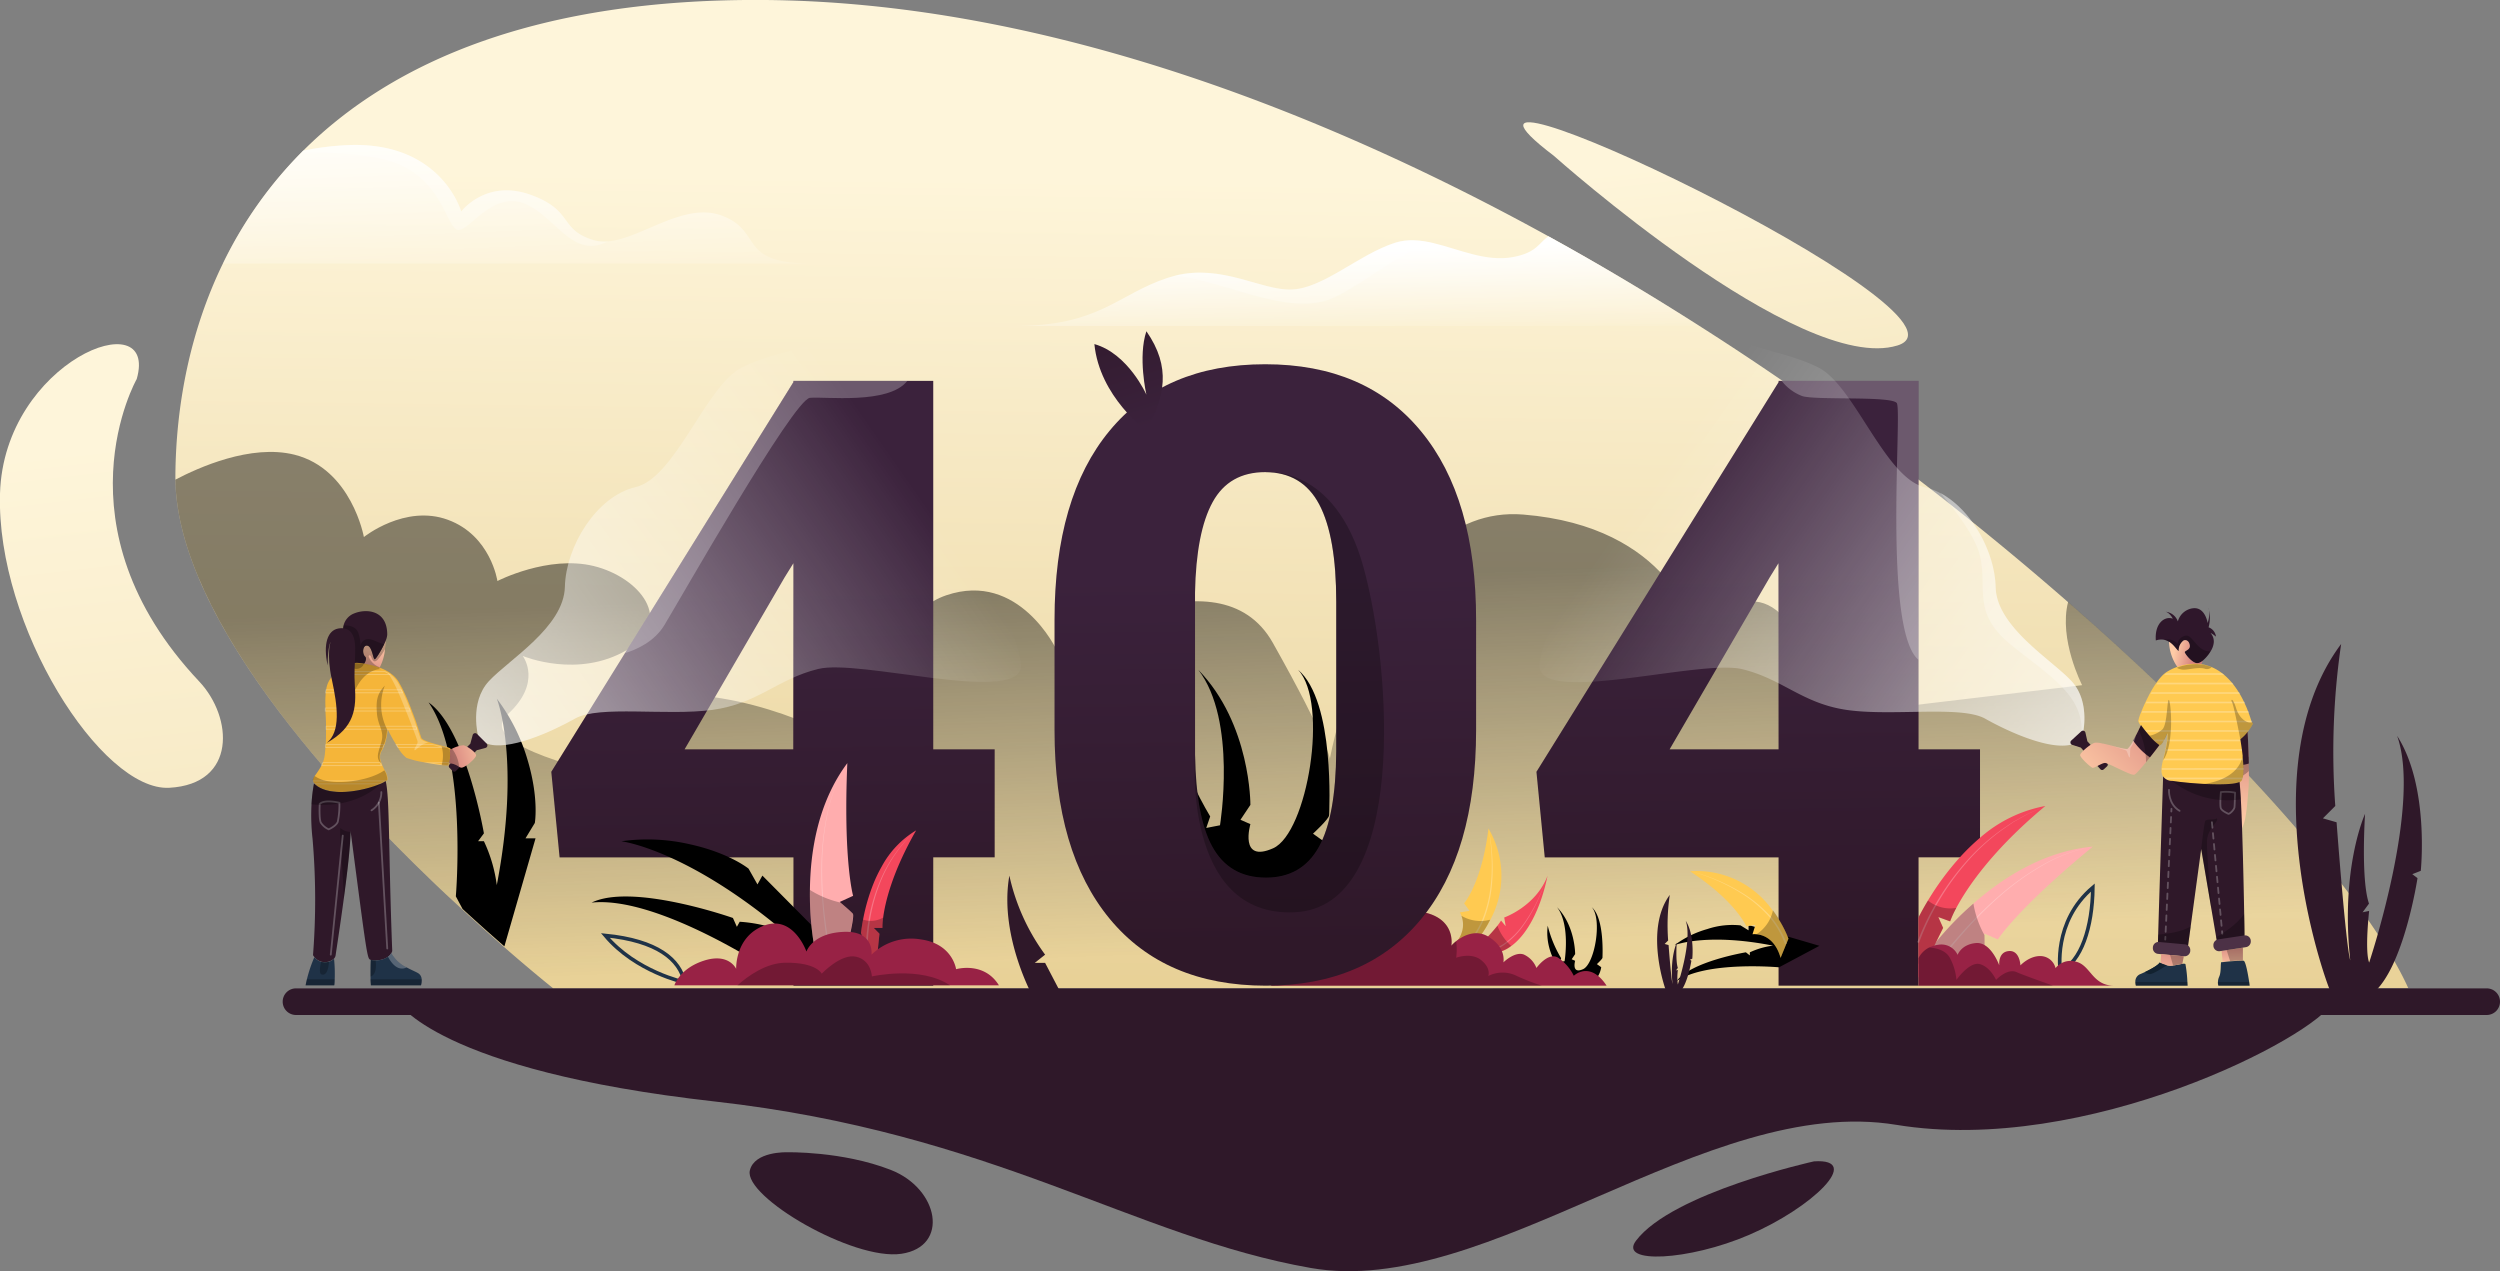 <svg xmlns="http://www.w3.org/2000/svg" xmlns:xlink="http://www.w3.org/1999/xlink" viewBox="0 0 634.88 322.85"><rect x="0" y="0" width="634.88" height="322.85" fill="#808080" stroke="none"/><defs><style>.cls-1{isolation:isolate;}.cls-2{fill:#2f1829;}.cls-3{fill:url(#linear-gradient);}.cls-4{opacity:0.45;fill:url(#linear-gradient-2);}.cls-10,.cls-12,.cls-14,.cls-27,.cls-30,.cls-39,.cls-4,.cls-7{mix-blend-mode:overlay;}.cls-21,.cls-35,.cls-5,.cls-6{mix-blend-mode:hard-light;}.cls-5{fill:url(#linear-gradient-3);}.cls-6{fill:url(#linear-gradient-4);}.cls-13,.cls-7{fill:#fff;}.cls-12,.cls-14,.cls-27,.cls-30,.cls-39,.cls-7{opacity:0.25;}.cls-8{fill:url(#linear-gradient-5);}.cls-9{fill:url(#linear-gradient-6);}.cls-11{fill:#f3475c;}.cls-15{fill:#ffca51;}.cls-16{fill:#982245;}.cls-17{fill:url(#linear-gradient-7);}.cls-18{fill:url(#linear-gradient-8);}.cls-19{fill:url(#linear-gradient-9);}.cls-20{fill:url(#linear-gradient-10);}.cls-21{fill:url(#linear-gradient-11);}.cls-22{fill:url(#linear-gradient-12);}.cls-23{fill:url(#linear-gradient-13);}.cls-24{fill:url(#linear-gradient-14);}.cls-25{fill:#2f172b;}.cls-26{fill:url(#linear-gradient-15);}.cls-27,.cls-28,.cls-29,.cls-30,.cls-39,.cls-40{fill:none;}.cls-27,.cls-28,.cls-29,.cls-30,.cls-39{stroke:#fff;stroke-width:0.46px;}.cls-27,.cls-28,.cls-29,.cls-30{stroke-linecap:round;stroke-linejoin:round;}.cls-29{stroke-dasharray:1.39 1.39;}.cls-30{stroke-dasharray:1.39;}.cls-31{fill:#4c3146;}.cls-32{fill:#1f3247;}.cls-33{fill:url(#linear-gradient-16);}.cls-34{fill:#122230;}.cls-35{fill:url(#linear-gradient-17);}.cls-36{fill:url(#linear-gradient-18);}.cls-37{fill:#f5b539;}.cls-38{fill:url(#linear-gradient-19);}.cls-39,.cls-40{stroke-miterlimit:10;}.cls-40{stroke:#1f3247;stroke-width:0.93px;}.cls-41{fill:#ffadae;}</style><linearGradient id="linear-gradient" x1="327.22" y1="249.71" x2="329.87" y2="46.15" gradientUnits="userSpaceOnUse"><stop offset="0" stop-color="#e8d197"/><stop offset="1" stop-color="#fef5da"/></linearGradient><linearGradient id="linear-gradient-2" x1="326.61" y1="147.14" x2="330.08" y2="241.31" gradientUnits="userSpaceOnUse"><stop offset="0"/><stop offset="1" stop-opacity="0"/></linearGradient><linearGradient id="linear-gradient-3" x1="343.98" y1="63.39" x2="344.64" y2="86.52" gradientUnits="userSpaceOnUse"><stop offset="0" stop-color="#fff"/><stop offset="1" stop-color="#fff" stop-opacity="0"/></linearGradient><linearGradient id="linear-gradient-4" x1="129.78" y1="25.36" x2="131.77" y2="76.25" xlink:href="#linear-gradient-3"/><linearGradient id="linear-gradient-5" x1="455.43" y1="228.45" x2="433.63" y2="40.59" xlink:href="#linear-gradient"/><linearGradient id="linear-gradient-6" x1="59.76" y1="429.71" x2="23" y2="113.1" xlink:href="#linear-gradient"/><linearGradient id="linear-gradient-7" x1="196.99" y1="241.97" x2="195.67" y2="147.68" gradientUnits="userSpaceOnUse"><stop offset="0" stop-color="#2f1829"/><stop offset="1" stop-color="#3b223c"/></linearGradient><linearGradient id="linear-gradient-8" x1="322.32" y1="240.21" x2="321" y2="145.92" xlink:href="#linear-gradient-7"/><linearGradient id="linear-gradient-9" x1="447.14" y1="238.46" x2="445.82" y2="144.18" xlink:href="#linear-gradient-7"/><linearGradient id="linear-gradient-10" x1="280.75" y1="72.63" x2="291.99" y2="108.32" xlink:href="#linear-gradient-7"/><linearGradient id="linear-gradient-11" x1="575.02" y1="235.78" x2="417.07" y2="125.41" xlink:href="#linear-gradient-3"/><linearGradient id="linear-gradient-12" x1="566.96" y1="246" x2="566.83" y2="238.28" gradientUnits="userSpaceOnUse"><stop offset="0" stop-color="#fecba6"/><stop offset="1" stop-color="#d17878"/></linearGradient><linearGradient id="linear-gradient-13" x1="529.41" y1="199.56" x2="553.97" y2="176.21" xlink:href="#linear-gradient-12"/><linearGradient id="linear-gradient-14" x1="568.37" y1="208.64" x2="568.7" y2="181.99" xlink:href="#linear-gradient-12"/><linearGradient id="linear-gradient-15" x1="552.03" y1="166.08" x2="557.73" y2="167.32" xlink:href="#linear-gradient-12"/><linearGradient id="linear-gradient-16" x1="550.14" y1="250.19" x2="552.56" y2="238.57" xlink:href="#linear-gradient-12"/><linearGradient id="linear-gradient-17" x1="-1668.55" y1="235.78" x2="-1826.51" y2="125.41" gradientTransform="matrix(-1, 0, 0, 1, -1593.32, 0)" xlink:href="#linear-gradient-3"/><linearGradient id="linear-gradient-18" x1="95.37" y1="163.07" x2="93.44" y2="173.7" xlink:href="#linear-gradient-12"/><linearGradient id="linear-gradient-19" x1="123.95" y1="190.2" x2="112.8" y2="193.38" xlink:href="#linear-gradient-12"/></defs><g class="cls-1"><g id="Layer_2" data-name="Layer 2"><g id="OBJECTS"><path class="cls-2" d="M101,254.38s9.83,17.42,80.54,25.35S287.91,314.1,332.85,322s100.45-44.28,148.7-36.35,106.4-22.28,111-31.3Z"/><path class="cls-3" d="M611.58,250.93H601.13L140.5,251s-4.65-3.68-11.91-10c-3.12-2.71-6.71-5.91-10.62-9.5q-2.13-2-4.38-4.07c-13.72-12.91-30.31-30-43.79-48.12-14.21-19.12-25-39.47-25.26-57.5,0-.4,0-.8,0-1.2.16-17.45,3.59-36.26,12.08-53.72A105.21,105.21,0,0,1,77,38.26C99.87,15.49,136.84-.45,194.23,0c66.91.54,136.31,25.49,199,60h0c13.11,7.21,25.92,14.85,38.36,22.78,9.2,5.85,18.19,11.87,26.94,18a785,785,0,0,1,66.69,52.16C570.31,192.35,602,229.64,611.58,250.93Z"/><path class="cls-4" d="M611.58,250.93H601.13L140.5,251s-4.65-3.68-11.91-10c-3.12-2.71-6.71-5.91-10.62-9.5q-2.13-2-4.38-4.07c-13.72-12.91-30.31-30-43.79-48.12-14.21-19.12-25-39.47-25.26-57.5,5.72-3,19.13-9.11,30.23-6.34,14.54,3.64,17.64,20.91,17.64,20.91S102.83,128,113.74,132s12.58,15.55,12.58,15.55,12.86-6.63,24.44-3.81,20.87,14,8.46,21.32-26.15,1.65-26.48,1.52c.17.21,5,6.75-3.79,14.8-9,8.19,25.47,15.28,25.47,15.28s1.3-22.45,24.44-19.91,41.79,15,41.79,15,1.17-34.3,19.67-40.58,28,13.87,28,13.87,41-26.54,54.92-1.79,14.49,29.42,14.49,29.42,11.87-65,49.08-62,44.13,28.78,43.48,31.41,10.69-16.68,21.88-6.2S469.87,181,469.87,181l58.89-7s-6-11.62-3.56-21.14C570.31,192.35,602,229.64,611.58,250.93Z"/><path class="cls-5" d="M431.57,82.79H257.5c21.81,0,26.11-7.94,39-12.23.62-.2,1.23-.38,1.84-.53,12.05-3.06,22,3.82,29.72,3.5,8.09-.33,17-8.92,26.27-11.89,3.14-1,6.39-.69,9.73.1,6.5,1.54,13.32,4.84,20.24,3.53,6-1.14,6.48-3.58,8.91-5.26h0C406.32,67.22,419.13,74.86,431.57,82.79Z"/><path class="cls-6" d="M206.19,66.92H56.61a105.31,105.31,0,0,1,20-28.26l.41-.4a71.39,71.39,0,0,1,11.36-1.41c23.73-1,28.75,16.86,28.75,16.86s6.21-8.26,17.45-4.3,7.27,8.92,16.19,11.57a9.86,9.86,0,0,0,3.65.31c8.51-.73,19.25-10,28.73-6.59C194.06,58.66,186.94,66.92,206.19,66.92Z"/><path class="cls-2" d="M631.5,257.76H75.17a3.38,3.38,0,0,1-3.38-3.38h0A3.37,3.37,0,0,1,75.17,251H631.5a3.37,3.37,0,0,1,3.38,3.37h0A3.38,3.38,0,0,1,631.5,257.76Z"/><path class="cls-7" d="M364.06,61.74c-9.92,2.54-21.1,13.31-28.35,14.88-9.14,2-19.72-2.65-30-5.22A49.74,49.74,0,0,0,298.34,70c12.05-3.06,22,3.82,29.72,3.5,8.09-.33,17-8.92,26.27-11.89C357.47,60.63,360.72,61,364.06,61.74Z"/><path class="cls-7" d="M154.42,61.29c-8.92,4.66-13.06-5.95-20.84-9.42-8.91-4-15.2,8.45-17.84,6.3s-3.8-11.4-13.88-16.2c-5.72-2.71-16.76-3.31-25.25-3.31l.41-.4a71.39,71.39,0,0,1,11.36-1.41c23.73-1,28.75,16.86,28.75,16.86s6.21-8.26,17.45-4.3,7.27,8.92,16.19,11.57A9.86,9.86,0,0,0,154.42,61.29Z"/><path class="cls-8" d="M394.62,39.58s62.45,55.76,87.23,48.16S350.92,6.42,394.62,39.58Z"/><path class="cls-9" d="M34.72,96.26s-21.28,37.38,15.87,76.8c8.59,9.12,9.58,26.06-7.6,27S-1,159,0,125.34,40.43,76.38,34.72,96.26Z"/><path class="cls-2" d="M460.67,294.93s-36,7.93-45.21,20.16c-4.53,6,13.44,5.09,28.73-1.49C460.15,306.75,473.3,294.09,460.67,294.93Z"/><path class="cls-2" d="M199.84,292.62s14-.33,26.33,4.46,15,19.5,2.75,21.32-40.07-14.48-38.5-21.15C191.58,292.34,199.84,292.62,199.84,292.62Z"/><path class="cls-10" d="M136,212.9l-7.91,27.43c-3.11-2.71-6.71-5.9-10.62-9.5l-1.71-3.2s3-35.17-6.93-49.26c9.51,6.65,14.06,33.26,14.06,33.26l-1.48,2h1.48a37.21,37.21,0,0,1,3.27,11.15c6.09-31.65.17-46.94,0-47.36A48.07,48.07,0,0,1,134,193.06c2.91,9.77,1.82,15.93,1.82,15.93l-2.37,3.91Z"/><path class="cls-11" d="M375.78,239.88a40.6,40.6,0,0,0,4.49-4.79c.34-.43.65-.88.93-1.31l1.17,1.42L382,233s8.06-2.83,11-10.59c-1.77,8.55-5.18,14.88-9.2,17.83a8.5,8.5,0,0,1-5.53,1.83C372,241.7,375.78,239.88,375.78,239.88Z"/><g class="cls-12"><path class="cls-13" d="M392.94,222.37a50.39,50.39,0,0,1-2.5,6.48,38.38,38.38,0,0,1-3.44,6,20.17,20.17,0,0,1-4.84,5,10.56,10.56,0,0,1-6.64,2,.23.23,0,0,1-.22-.24.22.22,0,0,1,.24-.22h0A10.2,10.2,0,0,0,382,239.6a19.91,19.91,0,0,0,4.84-4.85,37.9,37.9,0,0,0,3.53-5.95A51.15,51.15,0,0,0,392.94,222.37Z"/></g><path class="cls-14" d="M375.78,239.88a40.6,40.6,0,0,0,4.49-4.79,13,13,0,0,0,3.47,5.11,8.5,8.5,0,0,1-5.53,1.83C372,241.7,375.78,239.88,375.78,239.88Z"/><path class="cls-10" d="M313.16,224.43S294.53,207,297.55,183.62c1.91,10.81,9.78,23.72,9.78,23.72l-1,2.92,3.49-.68s4.41-26.65-5.51-39.48c13.38,13.78,13.23,34.3,13.23,34.3l-2.52,3.78,2.52,1.11s-2.94,10,5.77,6.13,14.22-36.9,6.35-45.32c9.45,8.11,7.87,36,7.87,36.93s-4.09,4.68-4.09,4.68l3.15,2.25S334.64,232.84,313.16,224.43Z"/><path class="cls-10" d="M398.47,249.27s-6.47-6.07-5.42-14.18a29.64,29.64,0,0,0,3.4,8.24l-.34,1,1.22-.23s1.53-9.26-1.92-13.72c4.65,4.79,4.6,11.92,4.6,11.92l-.88,1.31.88.39s-1,3.46,2,2.13,4.94-12.82,2.21-15.75c3.28,2.82,2.73,12.51,2.73,12.83s-1.42,1.63-1.42,1.63l1.1.78S405.94,252.19,398.47,249.27Z"/><path class="cls-15" d="M373.73,240.36l-5.26.37c3.8-3.41,3.23-6.67,2.66-8.17a4.33,4.33,0,0,0-.41-.85l2.48-.4-1.39-1.9s4.5-5.19,6.19-19a23.55,23.55,0,0,1,.44,23.23A28.37,28.37,0,0,1,373.73,240.36Z"/><g class="cls-12"><path class="cls-13" d="M378,210.37a47.59,47.59,0,0,1,1,7.8,45.09,45.09,0,0,1-.26,7.88,33.21,33.21,0,0,1-2,7.65,23.68,23.68,0,0,1-4.26,6.67.22.22,0,0,1-.32,0,.23.23,0,0,1,0-.33h0a23.22,23.22,0,0,0,4.27-6.48,32.62,32.62,0,0,0,2-7.54,45.63,45.63,0,0,0,.38-7.84A48.8,48.8,0,0,0,378,210.37Z"/></g><path class="cls-14" d="M373.73,240.36l-5.26.37c3.8-3.41,3.23-6.67,2.66-8.17a9.47,9.47,0,0,0,7.31,1A28.37,28.37,0,0,1,373.73,240.36Z"/><path class="cls-16" d="M408,250.31H322.75l13.66-11.09s18.19-9.36,25.78-7.4,6.38,8.33,6.38,8.33A10.49,10.49,0,0,1,369.8,239c1.69-1.31,4.89-3.09,8.13-1.16,4.62,2.75,3.89,6.39,3.86,6.56.15-.15,2.93-2.83,5.18-2a6.18,6.18,0,0,1,3.21,3.42s2.95-4.14,5.49-2.62a11.9,11.9,0,0,1,4,4.6S403.71,243.84,408,250.31Z"/><path class="cls-14" d="M391.55,250.31h-68.8l13.66-11.09s18.19-9.36,25.78-7.4,6.38,8.33,6.38,8.33A10.49,10.49,0,0,1,369.8,239a16.56,16.56,0,0,1,0,4.22s3.85-1.46,6.39.64,1.76,4,1.76,4a8,8,0,0,1,7.27,0A54.55,54.55,0,0,0,391.55,250.31Z"/><path class="cls-17" d="M237,190.3V96.73H201.48v.32L158.7,165.87,140,196l2.11,21.73h59.39v32.59H237V217.72h15.6V190.3Zm-35.55,0H173.85l25.41-43.68,2.22-3.58Z"/><path class="cls-18" d="M360.85,109.5q-14-17-39.55-17t-39.5,16.87q-14,16.88-14,48v28.06q0,30.92,14,47.89t39.66,17q25.42,0,39.4-16.88t14-48V157.49Q374.89,126.48,360.85,109.5Zm-57.37,41q.3-15.4,4.48-23t13.34-7.6q9.39,0,13.72,8.18t4.32,24.73v38q-.1,16.56-4.43,24.31t-13.4,7.76q-9.39,0-13.71-8-4.08-7.5-4.31-23.23c0-.63,0-1.27,0-1.92Z"/><path class="cls-19" d="M487.22,190.3V96.73H451.67v.32L390.18,196l2.11,21.73h59.38v32.59h35.55V217.72h15.61V190.3Zm-35.55,0H424l25.43-43.68,2.21-3.58Z"/><path class="cls-7" d="M230.41,96.73c-4.75,6.09-21.07,3.91-24.73,4.3-4.17.44-33.07,51.33-37,57.79-2.57,4.19-7.09,6.18-10,7.05l42.78-68.82v-.32Z"/><path class="cls-7" d="M487.22,96.73v70.85c-9.11-7.56-4.09-63.38-5.53-65.23s-20.49-.66-24-1.76a12,12,0,0,1-5.23-3.86Z"/><path class="cls-14" d="M328.8,231.67c-28.63,1.32-25.32-40-25.32-40v0q.22,15.72,4.31,23.23,4.32,8,13.71,8,9.08,0,13.4-7.76t4.43-24.31v-38q0-16.56-4.32-24.73t-13.72-8.18S339,117.77,346.25,144,357.44,230.35,328.8,231.67Z"/><path class="cls-20" d="M291.13,109.38s-11.89-8.59-13.21-22c8.59,2.42,13.21,12.85,13.21,12.85s-2.2-9.58,0-16.11C297.52,93.3,295.76,100.79,291.13,109.38Z"/><path class="cls-21" d="M528.77,187.19s.05.28-.34.68a4.66,4.66,0,0,1-1.7,1c-5.43,2.08-16.54-2.95-22.57-6.35s-23.23-.61-34.81-2.18-16.49-7.85-26.9-10.4-49.25,8.62-51.41-.07,41.45-93.37,45.18-87.47,16.64,6.3,25.7,11,16.81,28,26.88,30.33a16.1,16.1,0,0,1,4,1.53c8,4.27,13.79,15,14,23.84C507,159.24,521,167.48,526.09,173S528.77,187.19,528.77,187.19Z"/><path class="cls-7" d="M528.77,187.19s.05.28-.34.68c1.81-11.17-8.52-16.46-18-24.33-9.74-8.09-5.64-14.21-7.63-22.47-1.18-4.88-6.16-11.38-10-15.87,8,4.27,13.79,15,14,23.84C507,159.24,521,167.48,526.09,173S528.77,187.19,528.77,187.19Z"/><path class="cls-22" d="M569.59,240.65v3.29a27.1,27.1,0,0,0-3.24.16c-.78.07-1.49.15-1.89.2l-.3-2.81,1.3-.2Z"/><path class="cls-2" d="M528.56,185.71,526,188.06a.65.65,0,0,0,.24,1.1l2.18.69,5,5.52a.59.59,0,0,0,.84,0l.83-.76a.58.58,0,0,0,0-.84l-5-5.52-.5-2.24A.64.64,0,0,0,528.56,185.71Z"/><path class="cls-23" d="M548.39,189.22c-.65.86-1.52,2-2.41,3.11-.33.42-.67.84-1,1.24-1.37,1.7-2.63,3.11-3,3.18-1,.17-6.57-3-7.4-3s-2.68,1.36-3.18,1.23-3.22-2.64-3.14-3.26,2.52-2.76,3.72-3.1a5.55,5.55,0,0,1,2,.22l.14,0c2.34.51,5.71,1.57,6.24,1.31a7.83,7.83,0,0,0,1.41-2.09c.21-.38.43-.79.64-1.2s.54-1,.77-1.49l.61-1.23a30.32,30.32,0,0,0,2.15,2.69A12.68,12.68,0,0,0,548.39,189.22Z"/><path class="cls-24" d="M571.11,195.8c0,1.82,0,3.57-.14,5-.44,5.66-.88,10.28-2.81,10.39s-2.31-15.31-2.21-16.24c0-.19,0-.57.06-1.08,0-1.68.06-4.69.09-6a5.77,5.77,0,0,1,0-.6l.36-.23,4.21-2.69s.25,3.65.36,7.81c0,.57,0,1.14,0,1.72S571.11,195.17,571.11,195.8Z"/><path class="cls-14" d="M571.11,195.8a7.17,7.17,0,0,1-4.16,2c-2.65.06,1.22-5.36,2.1-5.48.34,0,1.15-.09,2-.12,0,.57,0,1.14,0,1.72S571.11,195.17,571.11,195.8Z"/><path class="cls-2" d="M571.09,193.89a8,8,0,0,1-4.4.22,2.35,2.35,0,0,1-.68-.25c-1.62-.91-1-3.58.09-6,.12-.28.25-.56.38-.83l4.21-2.69S571,189.07,571.09,193.89Z"/><path class="cls-25" d="M562.16,163.41a5,5,0,0,1-.78,2,9.59,9.59,0,0,1-2,2.37,2.19,2.19,0,0,1-1.49.66c-1.35-.2-3-2.37-3.06-2.79s1.45-.57,1.26-1.78-1-1.43-1.55-1.21a3.12,3.12,0,0,0-1.25,2.67c-.39-.06-1.12-1.52-2.48-2.35a3.5,3.5,0,0,0-1.27-.51,4,4,0,0,0-2.06.18c-.36-4.37,2.28-6.3,4.32-5.53,0,0-.74-1.46-1.81-1.77a3.74,3.74,0,0,1,3.08,2.46,4.57,4.57,0,0,1,3.83-3.34c3.13-.38,3.74,3.75,3.74,3.75A7.83,7.83,0,0,0,561,155a9.57,9.57,0,0,1-.12,4.31,2.88,2.88,0,0,1,1.87,2.36c-1.27-1-1.35-.88-1.35-.88A3.18,3.18,0,0,1,562.16,163.41Z"/><path class="cls-26" d="M559.38,167.76c-.24.69-.48,1.33-.58,1.56-.26.58-3.47,3.28-5.78.17a12.11,12.11,0,0,1-2.21-6.53c1.36.83,2.09,2.29,2.48,2.35a3.12,3.12,0,0,1,1.25-2.67c.58-.22,1.35,0,1.55,1.21s-1.28,1.37-1.26,1.78,1.71,2.59,3.06,2.79A2.19,2.19,0,0,0,559.38,167.76Z"/><path class="cls-25" d="M561,154.88a2.38,2.38,0,0,0-.23-.45A1.07,1.07,0,0,1,561,154.88Z"/><path class="cls-15" d="M572.12,183.81a12.45,12.45,0,0,1-1,1.61c-.11.15-.22.3-.33.43a10.56,10.56,0,0,1-1.85,1.87s0,0,0,.11,0,.24.08.43c.07.45.18,1.15.3,2l.06.43c.05.39.1.81.15,1.24,0,.24.05.49.08.74l0,.43c.06.67.1,1.35.1,2a3.09,3.09,0,0,1,0,.43,8.68,8.68,0,0,1-.19,2,3.68,3.68,0,0,1-.13.43,1.4,1.4,0,0,1-.23.4,1.34,1.34,0,0,1-.48.33c-1.46.65-5.33.69-9.16.48h0a82.19,82.19,0,0,1-8.25-.81,3.84,3.84,0,0,1-1.2-.4,2.13,2.13,0,0,1-.54-.43,1.7,1.7,0,0,1-.23-.3,2.87,2.87,0,0,1-.38-1.68c0-.14,0-.29,0-.43a12.7,12.7,0,0,1,.34-1.88l0-.1c0-.15.07-.29.11-.43.17-.66.36-1.33.51-2,0-.11,0-.21.07-.3l0-.13c.17-.8.28-1.45.35-2,0-.15,0-.3.05-.43a5,5,0,0,0,0-1.65s-.34.84-.76,1.65l-.24.43c-.32.54-.66,1-.93,1a.28.28,0,0,1-.16,0,5.75,5.75,0,0,1-1.17-1l-.42-.43c-.3-.3-.6-.64-.91-1s-.58-.67-.85-1l-.35-.43c-.37-.46-.7-.89-1-1.26a5.83,5.83,0,0,1-.43-.72,1.1,1.1,0,0,1-.1-.29.82.82,0,0,1,0-.14,11.69,11.69,0,0,1,.65-2c.06-.14.11-.28.17-.43.25-.6.54-1.28.87-2l.21-.43c.31-.65.66-1.32,1-2l.24-.43c.39-.68.81-1.36,1.23-2l.3-.43a13.24,13.24,0,0,1,1.7-2c.18-.16.35-.3.52-.43l.3-.2a12.61,12.61,0,0,1,2.35-1.18,13.74,13.74,0,0,1,5-.92,10.27,10.27,0,0,1,3.9.77,12.18,12.18,0,0,1,2.7,1.53l.55.43a16.89,16.89,0,0,1,2,2c.12.14.24.28.35.43a20,20,0,0,1,1.41,2l.27.43c.37.62.73,1.29,1.07,2,.07.14.14.29.2.43.3.63.59,1.29.85,2,.05.14.11.29.17.43.23.64.46,1.3.67,2,0,.14.09.27.13.41v0C572.05,183.56,572.09,183.69,572.12,183.81Z"/><path class="cls-7" d="M564.9,171.39H549.61c.18-.16.35-.3.52-.43h14.22Z"/><path class="cls-7" d="M567.24,173.8H547.61l.3-.43h19C567,173.51,567.13,173.65,567.24,173.8Z"/><path class="cls-7" d="M568.92,176.21H546.14l.24-.43h22.27Z"/><path class="cls-7" d="M570.19,178.62H544.91l.21-.43H570C570.06,178.33,570.13,178.48,570.19,178.62Z"/><path class="cls-7" d="M571.21,181H543.87c.06-.14.11-.28.17-.43h27C571.09,180.74,571.15,180.89,571.21,181Z"/><path class="cls-7" d="M572,183.44h-28.7a1.1,1.1,0,0,1-.1-.29.82.82,0,0,1,0-.14h28.66c0,.14.09.27.13.41Z"/><path class="cls-7" d="M571.11,185.42c-.11.15-.22.3-.33.43H545l-.35-.43Z"/><path class="cls-7" d="M546.8,187.83h2.92l-.24.43h-2.26Z"/><path class="cls-7" d="M569,188.26H550.42c0-.15,0-.3.05-.43H569C569,187.92,569,188.07,569,188.26Z"/><path class="cls-7" d="M569.39,190.67H550c0-.11,0-.21.07-.3l0-.13h19.26Z"/><path class="cls-7" d="M569.65,193.08h-20.3c0-.15.07-.29.11-.43h20.16Z"/><path class="cls-7" d="M569.75,195.06a3.09,3.09,0,0,1,0,.43H549c0-.14,0-.29,0-.43Z"/><path class="cls-7" d="M569.56,197.47a3.68,3.68,0,0,1-.13.43H550.11a2.13,2.13,0,0,1-.54-.43Z"/><path class="cls-2" d="M570,237.89c-.91.58-7,1.24-7,1.24L562.8,238l-1.13-6.66v0L559,215.59l-2.67,19.66-.79,5.78s-7.52.41-7.52-1.4c0-.22,0-1,.05-2.28.23-8,1.07-34.26,1.26-40.18a2.68,2.68,0,0,0,2,1.13l.28,0c3.84.61,14.48,1.48,17.13.29.11,1,.22,2.48.33,4.39.41,7.63.71,21.35.85,29.11C570,235.61,570,237.89,570,237.89Z"/><path class="cls-14" d="M561.67,231.33,559,215.59s.72-6.34,1-7.05,2.2-.17,3-.72c.44,1.05-2.31,2.37-2.54,5.68C560.35,215.87,561.18,225.9,561.67,231.33Z"/><path class="cls-27" d="M550.82,200.59s-.25,3.59,2.69,5.33"/><g class="cls-12"><line class="cls-28" x1="551.45" y1="205.4" x2="551.41" y2="206.09"/><line class="cls-29" x1="551.35" y1="207.48" x2="549.94" y2="237.22"/><line class="cls-28" x1="549.91" y1="237.91" x2="549.87" y2="238.61"/></g><line class="cls-30" x1="561.72" y1="208.81" x2="564.36" y2="237.12"/><path class="cls-27" d="M564,201.16s-.3,3.46,0,4.13,1.59,1.22,1.87,1.37,1.53-1,1.59-1.7.14-3.66.14-3.66A11.79,11.79,0,0,0,564,201.16Z"/><path class="cls-14" d="M570,237.89c-.91.58-7,1.24-7,1.24L562.8,238c1.78-1,5.29-3.23,7.1-5.89C570,235.61,570,237.89,570,237.89Z"/><path class="cls-31" d="M570.37,240.53l-.78.12-5.43.84-.38.06a1.45,1.45,0,0,1-1.67-1.21l0-.12a1.46,1.46,0,0,1,1.22-1.66l6.59-1a1.44,1.44,0,0,1,1.66,1.21l0,.12A1.46,1.46,0,0,1,570.37,240.53Z"/><path class="cls-14" d="M556.34,235.25l-.79,5.78s-7.52.41-7.52-1.4c0-.22,0-1,.05-2.28C549.85,237.21,554,236.75,556.34,235.25Z"/><path class="cls-31" d="M556.22,241.41v.12a1.46,1.46,0,0,1-1.58,1.32h0l-5.74-.53-.85-.08a1.45,1.45,0,0,1-1.32-1.58v-.12a1.45,1.45,0,0,1,1.59-1.32l6.64.61A1.45,1.45,0,0,1,556.22,241.41Z"/><path class="cls-14" d="M569.05,203a22.89,22.89,0,0,1-17.46-4.68c3.84.61,14.48,1.48,17.13.29C568.83,199.59,568.94,201.11,569.05,203Z"/><path class="cls-14" d="M550,190.37c.71-3.31.44-4.19.44-4.19s-1.21,3-1.93,3.08c-.33,0-1.5-1.11-2.66-2.41a7,7,0,0,0,3.34-1.66c1.24-1.41,1.11-7.4,1.58-7.44s1.58,11.08-1.49,15.43C549.55,192.25,549.84,191.28,550,190.37Z"/><path class="cls-14" d="M572.12,183.81a12.21,12.21,0,0,1-3.19,3.91s-1.63-8.58-2.12-9.42c-.39-.66.16-1.35,1.06,1.57.69,2.26,2.52,4,4.14,3.55C572.05,183.55,572.09,183.68,572.12,183.81Z"/><path class="cls-14" d="M569.2,198.3a1.34,1.34,0,0,1-.48.33c-1.46.65-5.33.69-9.16.48,2.62-.35,8.89-1.74,10-7.2C569.82,194.45,569.94,197.39,569.2,198.3Z"/><path class="cls-14" d="M561.65,169.43a1.72,1.72,0,0,1-1.86.36c-1.87-.44-4.35.44-5.65.25a3.55,3.55,0,0,1-1.36-.46,13.74,13.74,0,0,1,5-.92A10.27,10.27,0,0,1,561.65,169.43Z"/><path class="cls-2" d="M548.39,189.22c-.65.86-1.52,2-2.41,3.11a16.61,16.61,0,0,1-4.26-4.25c.76-1.37,1.59-3.05,2-3.92a30.32,30.32,0,0,0,2.15,2.69A12.68,12.68,0,0,0,548.39,189.22Z"/><path class="cls-14" d="M548.39,189.22c-.65.86-1.52,2-2.41,3.11-.33.42-.67.84-1,1.24a18.64,18.64,0,0,0-1.85-8.18l.61-1.23a30.32,30.32,0,0,0,2.15,2.69A12.68,12.68,0,0,0,548.39,189.22Z"/><path class="cls-7" d="M542.36,186.88a7,7,0,0,1-1.23,2.93c-.33.52-.06,2.79-.37,2.52s-.44-1.38-.85-1.75a48.63,48.63,0,0,0-5.84-1.72c2.34.51,5.71,1.57,6.24,1.31a7.83,7.83,0,0,0,1.41-2.09C541.93,187.7,542.15,187.29,542.36,186.88Z"/><path class="cls-14" d="M561.38,165.39a9.59,9.59,0,0,1-2,2.37,2.19,2.19,0,0,1-1.49.66c-1.35-.2-3-2.37-3.06-2.79s1.45-.57,1.26-1.78-1-1.43-1.55-1.21a3.12,3.12,0,0,0-1.25,2.67c-.39-.06-1.12-1.52-2.48-2.35a3.5,3.5,0,0,0-1.27-.51,4.34,4.34,0,0,1,2.12.12c1.25.52,1.29,1,1.29,1a2.55,2.55,0,0,1,2.15-2.15C556.79,161.12,558.12,165.7,561.38,165.39Z"/><path class="cls-32" d="M555.55,250.31H542.41a3.44,3.44,0,0,1-.13-.94,2,2,0,0,1,1.26-2c.37-.15.78-.33,1.19-.53,1.65-.78,3.42-1.81,3.71-2.4l.26.12a10.86,10.86,0,0,0,1.55.56,3.72,3.72,0,0,0,.89.14,28.31,28.31,0,0,0,3.06-.49c.42-.05.72-.05.8.08a32.14,32.14,0,0,1,.49,4.51C555.52,249.94,555.55,250.31,555.55,250.31Z"/><path class="cls-33" d="M554.58,242.84c-.1.61-.24,1.35-.38,1.94-.65.08-1.58.32-2.33.43a4.11,4.11,0,0,1-.73.06,7.75,7.75,0,0,1-2.44-.7c0-.66.08-1.63.14-2.26l2.26.21Z"/><path class="cls-32" d="M571.3,250.31h-7.93a2.38,2.38,0,0,1-.12-.94,3.55,3.55,0,0,1,.31-1.32c.58-1.26.28-3.33.55-3.71l.35,0a44.16,44.16,0,0,1,5.13-.36.61.61,0,0,1,.19,0c.53.17,1.14,3.63,1.4,5.39C571.24,249.82,571.29,250.17,571.3,250.31Z"/><path class="cls-14" d="M555.49,249.37c0,.57.06.94.06.94H542.41a3.44,3.44,0,0,1-.13-.94Z"/><path class="cls-14" d="M571.3,250.31h-7.93a2.38,2.38,0,0,1-.12-.94h7.93C571.24,249.82,571.29,250.17,571.3,250.31Z"/><path class="cls-34" d="M550.25,245.13c-1.22.81-3.49,2.24-4.26,2.25a1.82,1.82,0,0,1-1.26-.53c1.65-.78,3.42-1.81,3.71-2.4l.26.12A10.86,10.86,0,0,0,550.25,245.13Z"/><path class="cls-14" d="M554.58,242.84c-.1.61-.24,1.35-.38,1.94-.65.08-1.58.32-2.33.43l-.77-2.69Z"/><path class="cls-14" d="M569.59,240.65v3.29a27.1,27.1,0,0,0-3.24.16l-.89-2.81Z"/><path class="cls-35" d="M121.48,187.19s-2.42-8.73,2.68-14.22,19.05-13.73,19.29-23.93,7.94-23,18-25.36S179.27,98,188.33,93.34s22-5,25.7-11,47.33,78.77,45.18,87.47-41-2.49-51.41.07-15.32,8.83-26.9,10.4-28.78-1.22-34.81,2.18-17.14,8.42-22.57,6.35C121.33,188,121.48,187.19,121.48,187.19Z"/><path class="cls-2" d="M123.59,188.85l-2.47-2.48a.65.65,0,0,0-1.08.29l-.6,2.21-5.29,5.27a.6.6,0,0,0,0,.85l.79.79a.59.59,0,0,0,.85,0l5.3-5.27,2.21-.58A.65.65,0,0,0,123.59,188.85Z"/><path class="cls-36" d="M98,162.56s-.06,1-.22,2.22a12.59,12.59,0,0,1-1.33,4.68l-.07.11c-1.06,1.4-3.09,1.06-4.12-.68.61-.75.88-1.72.47-2.1-.85-.8-.62-3.06.59-2.78s1.41,3.53,1.85,3.44S97.27,164.55,98,162.56Z"/><path class="cls-2" d="M98.34,161.16a4.66,4.66,0,0,1-.33,1.4c-.12.32-.27.67-.43,1-.85,1.81-2.12,3.81-2.4,3.86-.44.09-.64-3.16-1.85-3.44s-1.44,2-.59,2.78c.41.38.14,1.35-.47,2.1a2.1,2.1,0,0,1-2.77.74c-2-1.24-2.38-9-2.37-9.61a4.1,4.1,0,0,1,.13-1.19,4.35,4.35,0,0,1,2.63-3C92.89,154.54,98.34,154.81,98.34,161.16Z"/><path class="cls-37" d="M114.11,193.57a1.55,1.55,0,0,1,0,.23c-.09.35-.2.6-.32.64a7.51,7.51,0,0,1-1.59-.13c-1.22-.15-3-.43-4.6-.74a24.14,24.14,0,0,1-4.39-1.11,8.77,8.77,0,0,1-2.11-2.54c-.2-.32-.41-.64-.61-1-1-1.59-1.81-3.21-2-3.64l-.06-.11v.11a15,15,0,0,1-.71,3.64c-.12.33-.25.66-.4,1a7.31,7.31,0,0,1-.45.83,3.22,3.22,0,0,0-.07,2.82c0,.12.08.24.13.37h0a6.5,6.5,0,0,0,.25.61c.15.36.33.7.48,1a4.64,4.64,0,0,1,.76,2.38.51.51,0,0,1-.16.23,1.66,1.66,0,0,1-.23.19,8.58,8.58,0,0,1-1.55.8c-3.92,1.62-12.66,3.5-16.46,0l-.2-.18,0-.05a1,1,0,0,1-.33-.76,2.29,2.29,0,0,1,.48-1.17,23.64,23.64,0,0,0,1.62-2.47,8,8,0,0,0,.44-1,7.64,7.64,0,0,0,.44-1.77c.07-.64.13-1.26.18-1.88,0-.33,0-.65.07-1,.07-1.27.08-2.48.07-3.64,0-.34,0-.66,0-1,0-1.3-.09-2.51-.14-3.65l0-1a28.5,28.5,0,0,1,.07-3.64c0-.34.08-.67.15-1a6.05,6.05,0,0,1,2-3.64l.12-.11c.39-.33.77-.62,1.13-.87a13.25,13.25,0,0,1,1.14-.76c2.37-1.43,3.57-1.22,3.57-1.22a16.93,16.93,0,0,1,1.8.23,20.89,20.89,0,0,1,3.84,1l.5.2c.36.16.71.32,1.06.51s.46.25.68.39.56.38.82.59a6.94,6.94,0,0,1,1.67,1.83c.32.54.65,1.16,1,1.81q.24.48.48,1c.54,1.15,1.06,2.4,1.55,3.64.13.33.26.66.38,1,.51,1.31,1,2.57,1.33,3.65.12.34.24.67.34,1l.7,2.14c.13.41,1,.8,2.07,1.16.35.12.73.23,1.11.34.75.22,1.53.41,2.22.6.53.13,1,.27,1.36.38a1.77,1.77,0,0,1,.68.33.91.91,0,0,1,.06.16A9.71,9.71,0,0,1,114.11,193.57Z"/><g class="cls-12"><path class="cls-13" d="M97.75,170.67c.29.16.58.33.85.51H85.29l.68-.51H97.75m.06-.23H85.9c-.36.25-.74.54-1.13.87l-.12.11H99.31a9.2,9.2,0,0,0-1.5-1Z"/><path class="cls-13" d="M101.82,175.3c.08.16.17.33.25.51H82.81c0-.18,0-.35.08-.51h18.93m.14-.24H82.7c-.07.32-.11.65-.15,1h19.89q-.24-.51-.48-1Z"/><path class="cls-13" d="M103.84,179.92c.06.17.13.35.2.52H82.74c0-.17,0-.34,0-.52h21.12m.15-.23H82.48l0,1h21.86c-.12-.32-.25-.65-.38-1Z"/><path class="cls-13" d="M105.54,184.55l.12.36,0,.16H82.9c0-.18,0-.35,0-.52h22.65m.16-.23h-23c0,.32,0,.64,0,1H106c-.1-.31-.22-.64-.34-1Z"/><path class="cls-13" d="M97.3,189.17c-.07.19-.15.36-.22.52H82.78c0-.17,0-.34,0-.52H97.3m.33-.23h-15c0,.33,0,.65-.07,1h14.7c.15-.32.28-.65.4-1Z"/><path class="cls-13" d="M109.89,189.17c.58.17,1.18.32,1.74.47l.2.05H101.18c-.11-.17-.22-.34-.32-.52h9m0-.23h-9.48c.2.34.41.66.61,1H113.5c-.36-.11-.83-.25-1.36-.38-.69-.19-1.47-.38-2.22-.6Z"/><path class="cls-13" d="M96.54,193.8a.78.78,0,0,1,0,.14l0,.08,0,0c0,.09.07.18.11.27H81.85c.08-.17.15-.34.22-.52H96.54m.17-.23H81.91a8,8,0,0,1-.44,1H97.1a6.5,6.5,0,0,1-.25-.61h0c0-.13-.09-.25-.13-.37Z"/><path class="cls-13" d="M113.82,193.8a3.37,3.37,0,0,1-.15.42h-.08a12,12,0,0,1-1.41-.14c-.58-.07-1.25-.17-2-.28h3.59m-.15.42h0m.44-.65h-6.56c1.64.31,3.38.59,4.6.74a13.34,13.34,0,0,0,1.44.14h.15c.12,0,.23-.29.32-.64a1.55,1.55,0,0,0,0-.23Z"/><path class="cls-13" d="M97.44,198.43a11.44,11.44,0,0,1-1.09.52H80l-.12-.12-.16.17.13-.21a.94.94,0,0,1-.24-.36H97.44m.74-.24H79.37a1,1,0,0,0,.33.76l0,.05.2.18H96.4a8.58,8.58,0,0,0,1.55-.8,1.66,1.66,0,0,0,.23-.19Z"/></g><path class="cls-2" d="M99.61,241.53a2.94,2.94,0,0,1-.23.51c-1.1,1.88-4.11,2.07-5.22,1.72a.84.84,0,0,1-.33-.17c-.66-.58-1.24-5.37-4.8-32.55v.24c-.06,3.86-.87,10.71-1.73,17-.94,7-1.93,13.29-2.06,14.28a1.6,1.6,0,0,1-.41.87,3.41,3.41,0,0,1-5-.39,3.69,3.69,0,0,1-.34-.48A181.19,181.19,0,0,0,79.37,213a53.35,53.35,0,0,1-.26-8.77,38.49,38.49,0,0,1,.63-5.26c3.76,3.82,13,1.76,16.88.08a7.8,7.8,0,0,0,1.33-.7C99,202.74,98.62,215.65,99.61,241.53Z"/><path class="cls-14" d="M96.75,169.93c-6.38.2-8.21,10.14-8.21,10.14L87,169.68c2.37-1.43,3.57-1.22,3.57-1.22A21.08,21.08,0,0,1,96.75,169.93Z"/><path class="cls-32" d="M106.91,250.23H94.19c0-.35-.07-.9-.09-1.54V248c0-1.51,0-3.29.07-4.24a4.08,4.08,0,0,0,1.22.14,5.43,5.43,0,0,0,3.14-.94,3,3,0,0,0,.85-.92,8.71,8.71,0,0,0,3.89,3.64c1.33.72,2.58,1.2,3.09,1.58a1.89,1.89,0,0,1,.72,1.43A4.43,4.43,0,0,1,106.91,250.23Z"/><path class="cls-32" d="M85,248.69c0,1-.1,1.54-.1,1.54H77.61c.09-.53.2-1,.33-1.54a35.64,35.64,0,0,1,1.89-5.61,3.46,3.46,0,0,0,1.65,1.14,3.65,3.65,0,0,0,2.07,0,2.72,2.72,0,0,0,1.28-.78A38.06,38.06,0,0,1,85,248.69Z"/><path class="cls-38" d="M120.9,191.88c-.14.8-3,3.3-3.86,3.06a2.69,2.69,0,0,1-.43-.19,5.07,5.07,0,0,0-2.55-.95,9.84,9.84,0,0,0,.18-3.39l.56-.27a7.9,7.9,0,0,1,2.85-.88C118.56,189.4,121,191.08,120.9,191.88Z"/><path class="cls-14" d="M98.34,198a.9.9,0,0,1-.39.42c-2.29,1.63-13.88,5-18.21.62l0-.05c-.57-.58-.35-1.17.15-1.93a8.08,8.08,0,0,0,3.71,1.36c3.86.63,10.71-.41,14-2.8A4.64,4.64,0,0,1,98.34,198Z"/><path class="cls-14" d="M114.06,193.8c-.09.35-.2.6-.32.64a7.51,7.51,0,0,1-1.59-.13,8.56,8.56,0,0,0,0-4.77,6.23,6.23,0,0,1,2,.71.91.91,0,0,1,.06.16A9.84,9.84,0,0,1,114.06,193.8Z"/><path class="cls-14" d="M96.84,193.94c-1.47-1.44-.84-2.59,0-5.45s-.84-4.08-1.11-7.27,0-5,2-7.11a13.38,13.38,0,0,0,.57,11.08,12.88,12.88,0,0,1-1.56,5.56A3.52,3.52,0,0,0,96.84,193.94Z"/><path class="cls-14" d="M97.58,163.59c-.85,1.81-2.12,3.81-2.4,3.86-.44.09-.64-3.16-1.85-3.44s-1.44,2-.59,2.78c.41.38.14,1.35-.47,2.1a2.1,2.1,0,0,1-2.77.74c-2-1.24-2.38-9-2.37-9.61a4.1,4.1,0,0,1,.13-1.19c1-.05,3.26.08,3.8,2.11a9.85,9.85,0,0,1,.48,3.29A2,2,0,0,1,94,162.34C95.12,162.57,96.37,163.36,97.58,163.59Z"/><path class="cls-2" d="M89.33,160.86s-.83-1.74-3.47-1.24S82,163.5,83.21,169c0-4.87.75-6,.75-6s-1.12,3,.33,9.67,2.27,13.18-1.33,16c7.15-4,7.56-8.81,7.15-14.59S91,163.25,89.33,160.86Z"/><path class="cls-14" d="M93.62,166.74a4.68,4.68,0,0,0,2.84,2.72l-.07.11-.14.16a20.89,20.89,0,0,0-3.84-1c.51-.71.7-1.55.33-1.9-.85-.8-.62-3.06.59-2.78s1.41,3.53,1.85,3.44,2.09-2.9,2.83-4.89c0,0-.06,1-.22,2.22a12.91,12.91,0,0,1-2,2.83c-.91.79-1.26-.19-1.51-.78S93.68,166.27,93.62,166.74Z"/><path class="cls-39" d="M81.19,204.16s-.2,3.73.28,4.74a4.74,4.74,0,0,0,2,1.71s1.82-.77,2.3-1.88a20.79,20.79,0,0,0,.42-4.86S82.49,202.92,81.19,204.16Z"/><path class="cls-27" d="M96.84,201.16a5.35,5.35,0,0,1-2.49,4.62"/><line class="cls-27" x1="96.21" y1="203.81" x2="98.34" y2="240.87"/><path class="cls-14" d="M89,211.25v0c-.06,3.86-.87,10.71-1.73,17-.12-7.38-1.17-16.53-.82-18A3.64,3.64,0,0,0,89,211.25Z"/><line class="cls-27" x1="87.04" y1="212.2" x2="84" y2="242.44"/><path class="cls-14" d="M96.62,199.08c-1.8,1.77-7.39,6.16-17.51,5.18a38.49,38.49,0,0,1,.63-5.26C83.5,202.82,92.76,200.76,96.62,199.08Z"/><path class="cls-14" d="M77.94,248.69h7c0,1-.1,1.54-.1,1.54H77.61C77.7,249.7,77.81,249.19,77.94,248.69Z"/><path class="cls-14" d="M106.91,250.23H94.18a14.14,14.14,0,0,1-.08-1.54h13A4.43,4.43,0,0,1,106.91,250.23Z"/><path class="cls-7" d="M103.27,245.68h0c-2.29,1.11-3.94-1.19-4.74-2.72a3,3,0,0,0,.85-.92A8.71,8.71,0,0,0,103.27,245.68Z"/><path class="cls-14" d="M83.55,244.25c-.24,3.37-1.41,3.49-2,3.15s-.18-2.48,0-3.18A3.65,3.65,0,0,0,83.55,244.25Z"/><path class="cls-14" d="M94.1,248c0-1.51,0-3.29.07-4.24a4.08,4.08,0,0,0,1.22.14C95.54,245,95.67,247.49,94.1,248Z"/><path class="cls-14" d="M114.06,193.8a9.84,9.84,0,0,0,.18-3.39l.56-.27a9,9,0,0,1,1.81,4.61A5.07,5.07,0,0,0,114.06,193.8Z"/><path class="cls-7" d="M108.81,188.6c-2,.2-3.37,2.29-3.54,1.87s.91-1.53.77-2.19-3.21-8.59-4.9-12.47a34.08,34.08,0,0,0-2.65-5c.28.19.56.38.82.59a6.94,6.94,0,0,1,1.67,1.83c.32.54.65,1.16,1,1.81q.24.48.48,1c.54,1.15,1.06,2.4,1.55,3.64.13.33.26.66.38,1,.51,1.31,1,2.57,1.33,3.65.12.34.24.67.34,1l.7,2.14C106.87,187.85,107.72,188.24,108.81,188.6Z"/><path class="cls-2" d="M592.06,252.27c-.66-.5-21.48-56.67,2.48-88.73a189.45,189.45,0,0,0-1.49,41.14l-3.14,3.14,3.47,1s2.34,31.42,3.47,35.05c-2.55-23.47,3.76-37.19,3.76-37.19s-1.11,16.66,1,22.79L600,231.67l1.65-.34s-1.15,10.09,0,13.12c0,0,13.39-40,7.11-57.57,8.26,12.85,6,34.27,6,34.27l-2.15.85,1.32,1s-3.47,22.85-11.4,29.3"/><path class="cls-10" d="M451.79,245.65s-18.55-1.68-26,3.53c3.53-5,17.58-7.34,17.58-7.34l1,.79v-.78a19.4,19.4,0,0,1,5.89-1.7c-16.92-3.35-25-.13-25-.13a25.35,25.35,0,0,1,8.3-4.08A20.07,20.07,0,0,1,442,235l2.05,1.26v-1.35l18,5.28"/><path class="cls-40" d="M523.22,246.65s-2-12.56,8.26-21.26C531.37,235.52,528.53,244.23,523.22,246.65Z"/><path class="cls-15" d="M454.18,238.38l-2,4.88c-1.36-4.92-4.54-5.87-6.13-6a4.43,4.43,0,0,0-1,0l.75-2.4-2.31.4s-2.65-6.35-14.3-14a23.55,23.55,0,0,1,21,10A28.38,28.38,0,0,1,454.18,238.38Z"/><g class="cls-12"><path class="cls-13" d="M429.23,221.2a48.19,48.19,0,0,1,7.45,2.56,46.75,46.75,0,0,1,6.93,3.74,33.05,33.05,0,0,1,6,5.17,23.75,23.75,0,0,1,4.08,6.78.24.24,0,0,1-.13.3.22.22,0,0,1-.3-.13h0v0a23.66,23.66,0,0,0-3.9-6.71,32.79,32.79,0,0,0-5.84-5.19,45.44,45.44,0,0,0-6.85-3.83A48.37,48.37,0,0,0,429.23,221.2Z"/></g><path class="cls-14" d="M454.18,238.38l-2,4.88c-1.36-4.92-4.54-5.87-6.13-6a9.5,9.5,0,0,0,4.19-6.08A28.38,28.38,0,0,1,454.18,238.38Z"/><path class="cls-41" d="M531.48,215c-19.17,15.75-24.12,23.57-24.12,23.57l-3.42-1.49s0,.11,0,.3c0,.85.08,3.33,0,4.15S497,246,493.15,248c-1.56.82-2.65,1.37-2.65,1.37l-3.2-3.2.33-.62,1.66-3.24a79,79,0,0,1,11.86-12.85C508.59,222.92,519.12,216.13,531.48,215Z"/><g class="cls-12"><path class="cls-13" d="M489.24,248.18a112.43,112.43,0,0,1,8.5-10.8,104.8,104.8,0,0,1,9.74-9.69,68,68,0,0,1,11.17-8A39.63,39.63,0,0,1,531.48,215a39.39,39.39,0,0,0-12.78,4.79,67.1,67.1,0,0,0-11.07,8A104,104,0,0,0,498,237.6a112,112,0,0,0-8.37,10.83h0a.24.24,0,0,1-.32.06.23.23,0,0,1-.06-.32Z"/></g><path class="cls-14" d="M503.94,241.57c-.07.72-6.91,4.39-10.79,6.43a52.53,52.53,0,0,1-5.52-2.45l1.66-3.24a79,79,0,0,1,11.86-12.85,24.61,24.61,0,0,0,2.8,8C504,238.27,504,240.75,503.94,241.57Z"/><path class="cls-11" d="M519.42,204.68c-13.72,11.41-20,21-22.58,25.83a25.05,25.05,0,0,0-1.6,3.47l-3-1.1,1.22,2.75-4.36,8.81h0l-1.9,3.85V233c.58-1.13,1.38-2.62,2.41-4.31a70.78,70.78,0,0,1,8.06-10.92,53.91,53.91,0,0,1,5.14-5A34.75,34.75,0,0,1,519.42,204.68Z"/><g class="cls-12"><path class="cls-13" d="M487,239.06a64.28,64.28,0,0,1,5.38-10.91,66.41,66.41,0,0,1,7.27-9.73,52.55,52.55,0,0,1,9.07-8l2.52-1.71,2.66-1.46c.44-.24.88-.5,1.33-.72l1.4-.6,2.79-1.2-2.78,1.23-1.39.61c-.45.23-.88.49-1.32.73l-2.65,1.49-2.49,1.72a52.28,52.28,0,0,0-9,8.11,66.24,66.24,0,0,0-7.15,9.76,63.58,63.58,0,0,0-5.24,10.87v0a.23.23,0,0,1-.3.14.23.23,0,0,1-.13-.3Z"/></g><path class="cls-14" d="M495.24,234l-3-1.1,1.22,2.75-4.36,8.81h0l-1.9.27V233c.58-1.13,1.38-2.62,2.41-4.31a9,9,0,0,0,7.21,1.87A25.05,25.05,0,0,0,495.24,234Z"/><path class="cls-16" d="M536.88,250.31H487.22v-7a6.14,6.14,0,0,1,2.73-2.7,7.12,7.12,0,0,1,2.24-.68,4.55,4.55,0,0,1,4.95,2.56s.91-2.65,4.63-3,5.81,5.31,5.94,5.65c0-.29-.28-3.42,2.48-3.62s2.9,3.64,2.9,3.64,2.31-2.52,5.28-2.36a4,4,0,0,1,3.64,3.06,4.87,4.87,0,0,1,5.28-1.61C530.93,245.16,531.34,250.31,536.88,250.31Z"/><path class="cls-14" d="M521.37,250.31H487.22v-7a6.14,6.14,0,0,1,2.73-2.7c1.49.11,4.11.59,5.21,2.62a14.26,14.26,0,0,1,1.68,5.62s3.33-4.78,6-4,4.06,4,4.06,4,2.8-3,5.16-2C513.24,247.4,517.46,248.92,521.37,250.31Z"/><path class="cls-2" d="M423.35,252.27c-.19-.14-6-15.94.69-25a52.76,52.76,0,0,0-.41,11.57l-.89.88,1,.28s.66,8.83,1,9.85c-.71-6.6,1.06-10.45,1.06-10.45s-.31,4.68.29,6.4l-.46.63.46-.1a13.82,13.82,0,0,0,0,3.69s3.76-11.25,2-16.19c2.32,3.61,1.67,9.64,1.67,9.64l-.6.24.37.27s-1,6.43-3.21,8.24"/><path class="cls-10" d="M196.64,247.13s-29.26-19.74-46.4-17.91c10.44-5.08,35.89,3.9,35.89,3.9l1,2.25.72-1.29a37.21,37.21,0,0,1,11.33,2.56c-25-21-41.38-23-41.38-23a47.88,47.88,0,0,1,17.5.79c10,2.22,14.8,6.17,14.8,6.17l2.26,4,1.25-2.24,25,25.2"/><path class="cls-40" d="M173.84,249.46s-12.35-2.64-20.12-11.9C166.94,238.88,172.65,243.67,173.84,249.46Z"/><path class="cls-41" d="M215.18,193.8c-1.06,24.79,1.47,33.7,1.47,33.7l-3.39,1.55.22.19c.65.55,2.54,2.16,3.09,2.78s-1.34,8.07-2.41,12.33c-.43,1.7-.74,2.88-.74,2.88l-4.52.25-.25-.66-1.3-3.4a79.15,79.15,0,0,1-1.67-17.4C205.78,216.11,207.75,203.74,215.18,193.8Z"/><g class="cls-12"><path class="cls-13" d="M211.68,247.37a113,113,0,0,1-2.37-13.53,103.22,103.22,0,0,1-.71-13.72,67.83,67.83,0,0,1,1.51-13.63,39.5,39.5,0,0,1,5.07-12.69,39.4,39.4,0,0,0-5,12.71,67.68,67.68,0,0,0-1.4,13.61,102.38,102.38,0,0,0,.82,13.67,113.59,113.59,0,0,0,2.48,13.47h0a.23.23,0,0,1-.45.12Z"/></g><path class="cls-14" d="M216.57,232c.48.53-1.34,8.07-2.41,12.33a55.11,55.11,0,0,1-5.51,2.47l-1.3-3.4a79.15,79.15,0,0,1-1.67-17.4,24.89,24.89,0,0,0,7.8,3.22C214.13,229.79,216,231.4,216.57,232Z"/><path class="cls-11" d="M232.66,210.87c-6.12,10.69-7.88,18.37-8.38,22.15a16.73,16.73,0,0,0-.19,2.63H221.9l1.44,1.48-.69,6.75h0l-.3,3-3.7-9.94c.1-.87.26-2,.52-3.37a48.46,48.46,0,0,1,2.58-9,35.4,35.4,0,0,1,2.13-4.45A23.94,23.94,0,0,1,232.66,210.87Z"/><g class="cls-12"><path class="cls-13" d="M219.9,240.92a44.18,44.18,0,0,1,.88-8.36,45.09,45.09,0,0,1,2.38-8.05,36.23,36.23,0,0,1,3.94-7.4l1.22-1.7,1.37-1.59.69-.79.76-.72,1.52-1.44-1.5,1.46-.74.73c-.24.26-.46.54-.68.8l-1.35,1.6-1.2,1.72a36.35,36.35,0,0,0-3.82,7.41,45.58,45.58,0,0,0-2.25,8,44.46,44.46,0,0,0-.75,8.29h0a.23.23,0,0,1-.23.23.23.23,0,0,1-.24-.22Z"/></g><path class="cls-14" d="M224.09,235.65H221.9l1.44,1.48-.69,6.75h0l-1.17.64-2.83-7.62c.1-.87.26-2,.52-3.37a6.17,6.17,0,0,0,5.11-.52A16.73,16.73,0,0,0,224.09,235.65Z"/><path class="cls-16" d="M253.68,250.23H241.26l-54,0-16,0s1.32-4.32,7.6-6.3,8.09,2.12,8.09,2.12-.34-8.21,7.11-11,10.74,6.6,10.74,6.6,1.48-4.65,9.41-5,7.11,5.79,7.11,5.79a14.5,14.5,0,0,1,12.56-3.87c8.09,1.14,8.92,7.56,8.92,7.56S249.88,244.06,253.68,250.23Z"/><path class="cls-14" d="M241.26,250.24l-54,0c2.79-2.48,7.35-5.71,12.21-5.76,7.93-.08,9.21,2.79,9.21,2.79s4.89-5.19,8.74-4.31,4,5,4,5S233.79,245.17,241.26,250.24Z"/><path class="cls-2" d="M262.6,253.68s-9-15.88-6.27-31.31a53.16,53.16,0,0,0,9.08,20.07l-2.64,2.09h2.64L271,255.24l-7.6-1.56v.74Z"/></g></g></g></svg>